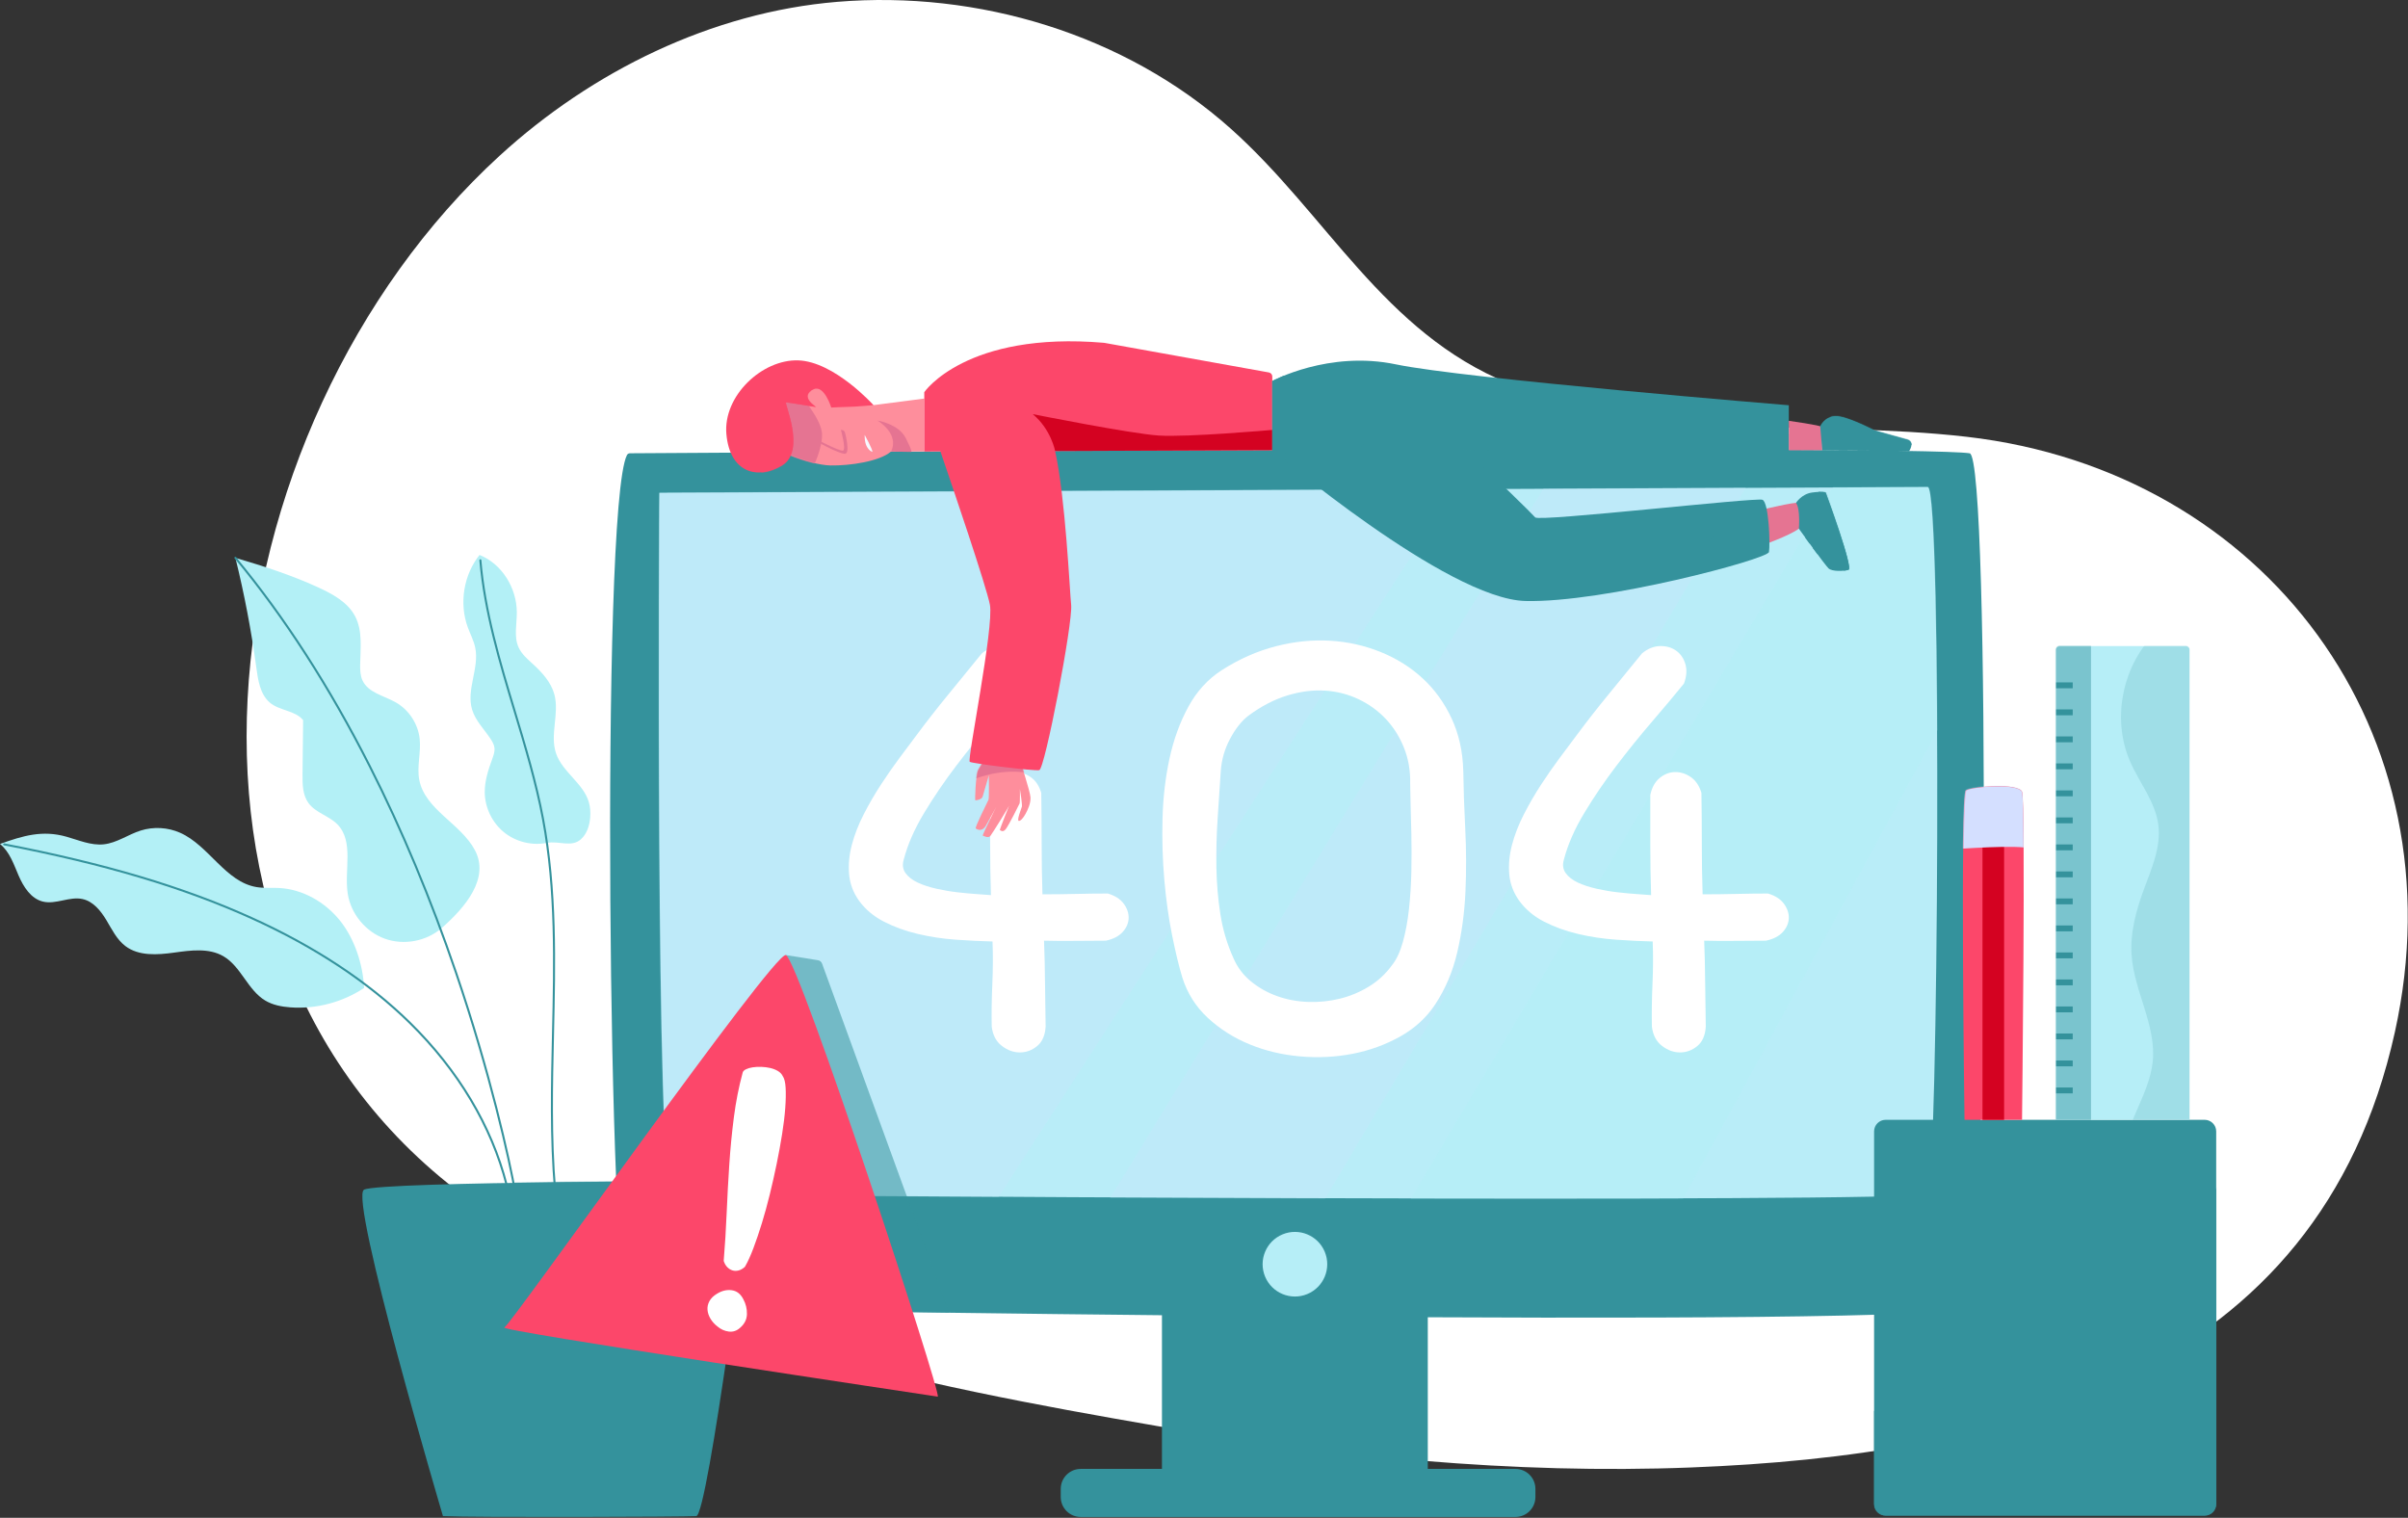 <svg width="2513" height="1584" viewBox="0 0 2513 1584" fill="none" xmlns="http://www.w3.org/2000/svg">
<rect x="0" y="0" width="2513" height="1584" fill="#333333" stroke="none"/>
<path d="M823.716 1404.52C714.962 1372.23 610.285 1330.26 519.62 1272.41C127.976 1022.55 214.063 443.777 521.388 162.551C617.758 74.365 742.617 12.832 873.734 1.925C1020.48 -10.282 1174.11 35.765 1284.56 134.401C1384.92 224.024 1443.87 346.999 1574.41 400.109C1725.82 461.71 1893.74 437.583 2052.44 455.832C2364.38 491.703 2568.24 765.032 2499.34 1076.93C2419.48 1438.4 2087.23 1518.85 1765.18 1531.45C1578.46 1538.75 1391.74 1520.01 1207.9 1488.26C1084.96 1467.03 951.523 1442.46 823.716 1404.52Z" fill="white"/>
<path d="M461.136 968.347C445.172 982.365 421.406 986.835 401.44 979.575C381.474 972.315 366.13 953.624 362.898 932.626C359.096 907.921 369.612 878.23 352.149 860.346C343.374 851.36 329.425 848.274 321.988 838.153C315.744 829.655 315.607 818.28 315.723 807.735C315.929 789.01 316.136 770.285 316.342 751.56C308.011 741.167 291.2 741.794 281.251 732.936C271.41 724.173 269.275 709.871 267.51 696.813C262.297 658.243 254.998 619.954 245.656 582.171C274.857 590.753 303.763 600.057 331.443 612.713C346.891 619.776 363.04 628.396 370.792 643.51C378.592 658.718 376.095 676.85 375.858 693.94C375.782 699.46 376.003 705.165 378.336 710.168C384.349 723.063 400.899 726.032 413.234 733.124C426.861 740.96 436.362 755.569 437.997 771.203C439.482 785.394 434.869 799.873 437.551 813.886C443.496 844.953 480.719 859.294 495.595 887.207C511.148 916.394 485.987 946.525 461.136 968.347Z" fill="#B3F0F6"/>
<path d="M537.761 1245.96C537.254 1245.96 536.804 1245.59 536.715 1245.08C530.859 1211.16 510.385 1119.46 474.822 1015.19C448.721 938.662 418.496 866.329 384.987 800.201C343.109 717.558 295.957 644.431 244.839 582.848C244.464 582.396 244.526 581.727 244.978 581.352C245.429 580.977 246.099 581.039 246.475 581.491C297.699 643.2 344.943 716.469 386.894 799.262C420.449 865.484 450.713 937.915 476.847 1014.54C512.45 1118.94 532.947 1210.75 538.81 1244.72C538.91 1245.29 538.522 1245.84 537.943 1245.94C537.882 1245.95 537.821 1245.96 537.761 1245.96Z" fill="#34929C"/>
<path d="M0 880.768C10.036 888.84 14.287 901.863 19.39 913.689C24.493 925.515 32.268 937.871 44.785 940.903C58.358 944.192 72.613 935.227 86.242 938.272C97.281 940.738 105.105 950.443 110.937 960.134C116.769 969.825 121.84 980.477 130.849 987.317C144.833 997.934 164.25 996.559 181.643 994.157C199.036 991.755 217.968 989.1 233.139 997.94C251.598 1008.7 258.479 1033.19 276.804 1044.17C284.599 1048.84 293.803 1050.61 302.866 1051.28C329.868 1053.29 357.472 1046.03 379.998 1031.01C378.699 1006.38 370.133 979.763 354.656 960.562C339.179 941.361 315.929 928.018 291.302 926.708C283.445 926.29 275.501 927.055 267.74 925.762C235.128 920.332 218.179 882.472 187.957 869.067C175.117 863.372 160.19 862.538 146.796 866.769C133.689 870.909 121.986 879.685 108.317 881.137C94.962 882.555 82.062 876.763 69.133 873.129C44.335 866.158 24.233 872.029 0 880.768Z" fill="#B3F0F6"/>
<path d="M528.614 1237.25C528.14 1237.25 527.708 1236.93 527.585 1236.45C512.06 1175.76 477.317 1117.61 427.112 1068.29C383.971 1025.9 328.568 989.207 262.441 959.218C191.288 926.949 109.208 902.482 4.131 882.218C3.554 882.107 3.177 881.549 3.289 880.973C3.401 880.396 3.961 880.023 4.534 880.13C109.78 900.427 192.011 924.943 263.32 957.282C329.674 987.375 385.283 1024.21 428.602 1066.77C479.084 1116.37 514.024 1174.86 529.645 1235.92C529.791 1236.49 529.447 1237.07 528.878 1237.22C528.79 1237.24 528.701 1237.25 528.614 1237.25Z" fill="#34929C"/>
<path d="M570.424 879.686C554.92 882.679 538.178 878.477 525.925 868.518C513.672 858.559 506.137 843.029 505.898 827.241C505.717 815.246 509.497 803.57 513.622 792.305C515.033 788.452 516.513 784.426 516.002 780.354C515.596 777.123 513.964 774.182 512.188 771.452C505.511 761.188 496.205 752.268 492.685 740.541C486.437 719.724 500.338 697.312 495.981 676.019C494.463 668.599 490.805 661.819 488.196 654.708C479.009 629.67 483.819 599.992 500.445 579.137C523.852 588.528 539.126 613.485 539.358 638.704C539.474 651.278 536.022 664.594 541.368 675.976C544.563 682.78 550.483 687.829 556.025 692.906C565.733 701.8 575.104 711.988 578.538 724.699C583.932 744.67 573.606 766.705 580.3 786.279C586.942 805.702 608.578 817.256 614.454 836.924C616.028 842.192 616.355 847.779 615.91 853.259C615.226 861.688 612.452 870.39 606.104 875.978C596.218 884.679 583.354 877.19 570.424 879.686Z" fill="#B3F0F6"/>
<path d="M579.228 1242.48C578.682 1242.48 578.218 1242.06 578.17 1241.51C573.578 1187.55 574.837 1132.32 576.055 1078.92C577.74 1005.04 579.481 928.65 565.667 855.021C558.522 816.94 547.1 779.052 536.054 742.412C520.687 691.439 504.797 638.73 500.254 584.851C500.205 584.266 500.639 583.752 501.224 583.703C501.799 583.655 502.323 584.087 502.372 584.673C506.895 638.33 522.753 690.931 538.089 741.799C549.151 778.493 560.59 816.437 567.756 854.629C581.612 928.478 579.867 1004.98 578.18 1078.97C576.964 1132.32 575.705 1187.48 580.288 1241.33C580.338 1241.91 579.904 1242.43 579.319 1242.48C579.289 1242.48 579.259 1242.48 579.228 1242.48Z" fill="#34929C"/>
<path d="M462.273 1582.24C462.273 1582.24 364.056 1250.35 379.872 1241.57C395.688 1232.79 783.409 1232.44 783.409 1232.44C783.409 1232.44 738.947 1581.5 726.602 1582.24C714.256 1582.99 494.969 1583.76 462.273 1582.24Z" fill="#34929C"/>
<mask id="mask0_967_444" style="mask-type:luminance" maskUnits="userSpaceOnUse" x="378" y="1232" width="406" height="352">
<path d="M462.273 1582.24C462.273 1582.24 364.056 1250.35 379.872 1241.57C395.688 1232.79 783.409 1232.44 783.409 1232.44C783.409 1232.44 738.947 1581.5 726.602 1582.24C714.256 1582.99 494.969 1583.76 462.273 1582.24Z" fill="white"/>
</mask>
<g mask="url(#mask0_967_444)">
<path d="M557.998 1206.76C557.998 1206.76 444.57 1351.67 451.015 1355.54C457.46 1359.41 776.095 1425.14 775.963 1421.28C775.831 1417.41 808.364 1232.44 808.364 1232.44L557.998 1206.76Z" fill="#34929C"/>
</g>
<path d="M1490.05 1297.19H1212.62V1532.96H1490.05V1297.19Z" fill="#34929C"/>
<path d="M1581.51 1583.11H1127.85C1116.33 1583.11 1107 1573.78 1107 1562.26V1553.82C1107 1542.3 1116.33 1532.96 1127.85 1532.96H1581.51C1593.03 1532.96 1602.37 1542.3 1602.37 1553.82V1562.26C1602.37 1573.78 1593.03 1583.11 1581.51 1583.11Z" fill="#34929C"/>
<path d="M654.272 474.954C654.86 473.782 656.052 473.048 657.363 473.04C713.314 472.663 1998.59 464.11 2055.53 473.053C2077.97 476.579 2072.39 1331.14 2055.53 1363.78C2043.12 1387.79 671.416 1366.68 655.481 1363.78C635.833 1360.21 626.102 531.093 654.272 474.954Z" fill="#34929C"/>
<path d="M688.098 514.265C688.098 514.265 683.7 1243.92 701.291 1245.91C718.882 1247.9 2000.8 1255.88 2011.79 1245.91C2022.79 1235.94 2027.18 508.284 2011.79 508.284C1996.4 508.284 688.098 514.265 688.098 514.265Z" fill="#B9EDF8"/>
<mask id="mask1_967_444" style="mask-type:luminance" maskUnits="userSpaceOnUse" x="687" y="508" width="1335" height="743">
<path d="M688.098 514.265C688.098 514.265 683.7 1243.92 701.291 1245.91C718.882 1247.9 2000.8 1255.88 2011.79 1245.91C2022.79 1235.94 2027.18 508.284 2011.79 508.284C1996.4 508.284 688.098 514.265 688.098 514.265Z" fill="white"/>
</mask>
<g mask="url(#mask1_967_444)">
<path opacity="0.46" d="M1530.03 491.731L1031.84 1265.21H663.586L688.098 514.265L1530.03 491.731Z" fill="#C5E7FB"/>
</g>
<mask id="mask2_967_444" style="mask-type:luminance" maskUnits="userSpaceOnUse" x="687" y="508" width="1335" height="743">
<path d="M688.098 514.265C688.098 514.265 683.7 1243.92 701.291 1245.91C718.882 1247.9 2000.8 1255.88 2011.79 1245.91C2022.79 1235.94 2027.18 508.284 2011.79 508.284C1996.4 508.284 688.098 514.265 688.098 514.265Z" fill="white"/>
</mask>
<g mask="url(#mask2_967_444)">
<path opacity="0.46" d="M1145.57 1271.52L1624.4 487.583H1834.52L1373.2 1267.42L1145.57 1271.52Z" fill="#C5E7FB"/>
</g>
<mask id="mask3_967_444" style="mask-type:luminance" maskUnits="userSpaceOnUse" x="687" y="508" width="1335" height="743">
<path d="M688.098 514.265C688.098 514.265 683.7 1243.92 701.291 1245.91C718.882 1247.9 2000.8 1255.88 2011.79 1245.91C2022.79 1235.94 2027.18 508.284 2011.79 508.284C1996.4 508.284 688.098 514.265 688.098 514.265Z" fill="white"/>
</mask>
<g mask="url(#mask3_967_444)">
<path opacity="0.46" d="M1923.39 490.493L1459.79 1272.19L1746.96 1268.56L2055.36 700.936L2049.15 495.425L1923.39 490.493Z" fill="#B3F0F6"/>
</g>
<path d="M1364.3 1350.49C1381.5 1343.37 1389.67 1323.64 1382.55 1306.44C1375.42 1289.24 1355.7 1281.07 1338.49 1288.19C1321.29 1295.32 1313.12 1315.04 1320.24 1332.25C1327.37 1349.45 1347.09 1357.62 1364.3 1350.49Z" fill="#B6EEF7"/>
<path d="M1033.32 829.518C1034.98 821.803 1038.21 815.942 1043.04 811.943C1047.86 807.95 1053.17 805.882 1058.96 805.74C1064.75 805.604 1070.26 807.329 1075.5 810.909C1080.74 814.495 1084.46 820.007 1086.67 827.45C1086.94 845.374 1087.08 863.085 1087.08 880.589C1087.08 898.1 1087.35 915.675 1087.91 933.315C1100.03 933.315 1111.82 933.179 1123.27 932.901C1134.7 932.63 1145.66 932.488 1156.14 932.488C1163.58 934.698 1169.1 938.213 1172.68 943.033C1176.26 947.86 1177.99 952.893 1177.85 958.127C1177.71 963.367 1175.64 968.194 1171.65 972.601C1167.65 977.014 1161.79 980.045 1154.07 981.699C1143.32 981.699 1132.57 981.77 1121.82 981.906C1111.07 982.048 1100.31 981.977 1089.56 981.699C1090.11 995.488 1090.45 1010.44 1090.6 1026.57C1090.73 1042.7 1090.94 1057.65 1091.22 1071.44C1090.66 1080.54 1087.7 1087.29 1082.33 1091.7C1076.95 1096.11 1070.95 1098.32 1064.34 1098.32C1057.72 1098.32 1051.45 1096.04 1045.52 1091.49C1039.59 1086.95 1036.07 1080.26 1034.97 1071.44C1034.7 1057.38 1034.9 1042.56 1035.6 1026.98C1036.28 1011.41 1036.35 996.587 1035.8 982.527C1023.95 982.256 1011.2 981.635 997.551 980.666C983.904 979.703 970.671 977.707 957.852 974.67C945.032 971.64 933.245 967.369 922.494 961.851C911.742 956.339 903.058 949.031 896.442 939.933C890.374 931.391 886.93 922.151 886.103 912.226C885.276 902.301 886.238 892.105 888.997 881.624C891.75 871.15 895.886 860.534 901.404 849.782C906.915 839.03 912.911 828.692 919.392 818.767C925.867 808.842 932.348 799.538 938.828 790.853C945.303 782.169 951.027 774.518 955.99 767.902C967.013 753.015 978.321 738.541 989.9 724.481C1001.48 710.421 1013.06 696.225 1024.64 681.887C1030.7 676.925 1036.97 674.379 1043.45 674.236C1049.93 674.1 1055.51 675.684 1060.2 678.992C1064.89 682.3 1068.12 686.991 1069.92 693.052C1071.71 699.119 1071.23 705.871 1068.47 713.315C1059.1 724.894 1048.07 738.062 1035.39 752.807C1022.71 767.559 1010.23 782.995 997.964 799.123C985.693 815.251 974.528 831.657 964.468 848.334C954.401 865.018 947.306 881.21 943.171 896.924C941.516 902.442 942.137 907.198 945.031 911.191C947.925 915.191 952.197 918.499 957.851 921.116C963.498 923.739 970.049 925.872 977.494 927.526C984.938 929.18 992.31 930.421 999.618 931.248C1006.92 932.075 1013.68 932.696 1019.88 933.109C1026.08 933.522 1030.84 933.871 1034.15 934.143C1033.59 916.774 1033.32 899.341 1033.32 881.83C1033.32 864.326 1033.32 846.886 1033.32 829.518Z" fill="white"/>
<path d="M1233.88 1020.16C1230.3 1008.31 1226.71 993.485 1223.13 975.703C1219.55 957.921 1216.86 938.691 1215.07 918.015C1213.27 897.338 1212.65 876.112 1213.21 854.331C1213.76 832.556 1216.17 811.737 1220.44 791.887C1224.72 772.037 1231.26 753.984 1240.09 737.714C1248.91 721.45 1260.62 708.631 1275.24 699.255C1293.43 687.676 1312.18 679.405 1331.48 674.443C1350.77 669.481 1369.66 667.555 1388.13 668.653C1406.6 669.758 1424.18 673.687 1440.86 680.439C1457.54 687.198 1472.15 696.36 1484.69 707.939C1497.24 719.518 1507.3 733.443 1514.88 749.706C1522.46 765.976 1526.53 784.172 1527.08 804.293C1527.35 823.316 1528.04 843.65 1529.15 865.289C1530.25 886.935 1530.32 908.646 1529.36 930.421C1528.39 952.203 1525.56 973.222 1520.88 993.485C1516.19 1013.75 1508.47 1032.02 1497.72 1048.28C1488.62 1062.07 1476.42 1073.23 1461.12 1081.77C1445.82 1090.32 1429.28 1096.32 1411.5 1099.76C1393.71 1103.21 1375.45 1104.11 1356.7 1102.45C1337.95 1100.8 1320.38 1096.6 1303.98 1089.84C1287.57 1083.09 1273.1 1073.92 1260.56 1062.34C1248.01 1050.76 1239.12 1036.7 1233.88 1020.16ZM1302.95 746.811C1295.77 752.329 1289.36 760.393 1283.72 771.003C1278.06 781.619 1274.83 792.856 1274 804.706C1272.89 821.248 1271.79 837.995 1270.69 854.951C1269.59 871.906 1269.17 888.654 1269.45 905.195C1269.72 921.737 1271.1 938.007 1273.58 953.992C1276.07 969.984 1280.61 985.285 1287.23 999.895C1291.37 1009.55 1297.5 1017.68 1305.63 1024.29C1313.76 1030.91 1322.86 1036.01 1332.93 1039.59C1342.99 1043.18 1353.67 1045.18 1364.98 1045.59C1376.28 1046 1387.31 1044.91 1398.06 1042.28C1408.81 1039.67 1418.94 1035.46 1428.45 1029.67C1437.96 1023.88 1446.03 1016.44 1452.64 1007.34C1457.33 1001.55 1461.12 993.485 1464.02 983.146C1466.91 972.807 1469.04 961.3 1470.43 948.616C1471.8 935.939 1472.63 922.841 1472.91 909.33C1473.18 895.825 1473.18 883.006 1472.91 870.871C1472.63 858.743 1472.35 847.92 1472.08 838.408C1471.8 828.897 1471.67 821.937 1471.67 817.524C1471.94 804.291 1469.81 791.956 1465.26 780.512C1460.71 769.075 1454.44 759.08 1446.44 750.531C1438.44 741.989 1429 735.095 1418.11 729.854C1407.22 724.621 1395.51 721.584 1382.96 720.756C1370.42 719.929 1357.33 721.583 1343.68 725.718C1330.03 729.856 1316.45 736.886 1302.95 746.811Z" fill="white"/>
<path d="M1722.27 829.518C1723.92 821.803 1727.16 815.942 1731.99 811.943C1736.81 807.95 1742.12 805.882 1747.91 805.74C1753.7 805.604 1759.21 807.329 1764.45 810.909C1769.68 814.495 1773.41 820.007 1775.62 827.45C1775.89 845.374 1776.03 863.085 1776.03 880.589C1776.03 898.1 1776.3 915.675 1776.86 933.315C1788.98 933.315 1800.77 933.179 1812.21 932.901C1823.65 932.63 1834.61 932.488 1845.09 932.488C1852.53 934.698 1858.05 938.213 1861.63 943.033C1865.21 947.86 1866.94 952.893 1866.8 958.127C1866.66 963.367 1864.59 968.194 1860.6 972.601C1856.6 977.014 1850.74 980.045 1843.02 981.699C1832.27 981.699 1821.52 981.77 1810.77 981.906C1800.01 982.048 1789.26 981.977 1778.51 981.699C1779.06 995.488 1779.4 1010.44 1779.54 1026.57C1779.68 1042.7 1779.89 1057.65 1780.16 1071.44C1779.61 1080.54 1776.65 1087.29 1771.27 1091.7C1765.9 1096.11 1759.9 1098.32 1753.28 1098.32C1746.67 1098.32 1740.39 1096.04 1734.47 1091.49C1728.54 1086.95 1725.02 1080.26 1723.92 1071.44C1723.65 1057.38 1723.85 1042.56 1724.54 1026.98C1725.23 1011.41 1725.3 996.587 1724.75 982.527C1712.9 982.256 1700.15 981.635 1686.5 980.666C1672.85 979.703 1659.62 977.707 1646.8 974.67C1633.98 971.64 1622.19 967.369 1611.44 961.851C1600.69 956.339 1592.01 949.031 1585.39 939.933C1579.32 931.391 1575.88 922.151 1575.05 912.226C1574.22 902.301 1575.19 892.105 1577.95 881.624C1580.7 871.15 1584.84 860.534 1590.35 849.782C1595.86 839.03 1601.86 828.692 1608.34 818.767C1614.82 808.842 1621.3 799.538 1627.78 790.853C1634.25 782.169 1639.98 774.518 1644.94 767.902C1655.96 753.015 1667.27 738.541 1678.85 724.481C1690.43 710.421 1702.01 696.225 1713.59 681.887C1719.65 676.925 1725.92 674.379 1732.4 674.236C1738.88 674.1 1744.46 675.684 1749.15 678.992C1753.84 682.3 1757.07 686.991 1758.87 693.052C1760.66 699.119 1760.17 705.871 1757.42 713.315C1748.05 724.894 1737.02 738.062 1724.34 752.807C1711.66 767.559 1699.18 782.995 1686.91 799.123C1674.64 815.251 1663.48 831.657 1653.42 848.334C1643.35 865.018 1636.26 881.21 1632.12 896.924C1630.47 902.442 1631.09 907.198 1633.98 911.191C1636.87 915.191 1641.15 918.499 1646.8 921.116C1652.45 923.739 1659 925.872 1666.44 927.526C1673.89 929.18 1681.26 930.421 1688.57 931.248C1695.87 932.075 1702.63 932.696 1708.83 933.109C1715.03 933.522 1719.79 933.871 1723.1 934.143C1722.54 916.774 1722.27 899.341 1722.27 881.83C1722.27 864.326 1722.27 846.886 1722.27 829.518Z" fill="white"/>
<path opacity="0.54" d="M952.657 1369.46L820.07 996.703L853.738 1002.11C855.639 1002.42 857.226 1003.73 857.885 1005.54L990.576 1369.81C990.606 1369.9 990.545 1369.98 990.458 1369.98L952.657 1369.46Z" fill="#34929C"/>
<path d="M526.407 1385.29C532.006 1384.3 807.09 993.847 820.07 996.703C833.05 999.559 984.209 1458.43 978.593 1457.54C972.977 1456.65 512.496 1387.76 526.407 1385.29Z" fill="#FC476A"/>
<path d="M777.303 1322.14C775.166 1324.06 772.999 1325.3 770.797 1325.86C768.594 1326.43 766.484 1326.41 764.467 1325.81C762.451 1325.21 760.623 1324.07 758.987 1322.4C757.351 1320.74 756.111 1318.57 755.268 1315.9C756.606 1299.49 757.633 1282.83 758.35 1265.9C759.066 1248.97 759.979 1232.14 761.087 1215.42C762.191 1198.69 763.788 1182.22 765.873 1166.01C767.953 1149.79 771.033 1134.19 775.103 1119.2C775.434 1117.98 776.558 1116.9 778.474 1115.93C780.386 1114.97 782.713 1114.28 785.455 1113.87C788.195 1113.46 791.178 1113.3 794.405 1113.39C797.629 1113.48 800.736 1113.87 803.726 1114.56C806.714 1115.24 809.37 1116.26 811.69 1117.62C814.01 1118.97 815.703 1120.72 816.772 1122.86C818.506 1125.25 819.543 1129.36 819.885 1135.18C820.227 1141.01 820.095 1148.04 819.497 1156.25C818.895 1164.46 817.8 1173.59 816.207 1183.61C814.614 1193.64 812.73 1203.94 810.559 1214.51C808.385 1225.08 805.997 1235.69 803.393 1246.33C800.785 1256.97 798.026 1267.02 795.116 1276.49C792.203 1285.96 789.286 1294.58 786.361 1302.35C783.436 1310.13 780.607 1316.4 777.878 1321.18C777.856 1321.32 777.663 1321.64 777.303 1322.14ZM748.827 1384.38C745.813 1382.07 743.386 1379.39 741.545 1376.36C739.703 1373.32 738.644 1370.22 738.37 1367.08C738.093 1363.94 738.755 1360.88 740.358 1357.89C741.959 1354.91 744.626 1352.3 748.36 1350.08C753.504 1346.95 758.657 1345.76 763.819 1346.52C768.982 1347.26 772.954 1350.4 775.743 1355.91C778.363 1360.69 779.619 1365.85 779.514 1371.4C779.406 1376.95 776.991 1381.74 772.265 1385.78C768.813 1388.89 764.913 1390.17 760.564 1389.62C756.215 1389.07 752.3 1387.32 748.827 1384.38Z" fill="white"/>
<path d="M2300.76 1581.62H1967.89C1961.22 1581.62 1955.81 1576.21 1955.81 1569.54V1180.72C1955.81 1174.05 1961.22 1168.64 1967.89 1168.64H2300.76C2307.43 1168.64 2312.84 1174.05 2312.84 1180.72V1569.54C2312.84 1576.21 2307.43 1581.62 2300.76 1581.62Z" fill="#34929C"/>
<mask id="mask4_967_444" style="mask-type:luminance" maskUnits="userSpaceOnUse" x="1955" y="1168" width="358" height="414">
<path d="M2300.76 1581.62H1967.89C1961.22 1581.62 1955.81 1576.21 1955.81 1569.54V1180.72C1955.81 1174.05 1961.22 1168.64 1967.89 1168.64H2300.76C2307.43 1168.64 2312.84 1174.05 2312.84 1180.72V1569.54C2312.84 1576.21 2307.43 1581.62 2300.76 1581.62Z" fill="white"/>
</mask>
<g mask="url(#mask4_967_444)">
<path d="M2322.89 1227.12C2322.89 1227.12 2183.05 1424.02 1929.97 1478.51V1599.04H2331.71C2331.71 1599.04 2342.2 1234.17 2322.89 1227.12Z" fill="#34929C"/>
</g>
<path d="M2050.18 1168.64C2050.18 1168.64 2045.44 828.667 2051.76 824.718C2058.08 820.77 2106.25 816.821 2110.2 826.297C2114.14 835.773 2110.2 1168.64 2110.2 1168.64H2050.18V1168.64Z" fill="#FC476A"/>
<mask id="mask5_967_444" style="mask-type:luminance" maskUnits="userSpaceOnUse" x="2048" y="820" width="64" height="349">
<path d="M2050.18 1168.64C2050.18 1168.64 2045.44 828.667 2051.76 824.718C2058.08 820.77 2106.25 816.821 2110.2 826.297C2114.14 835.773 2110.2 1168.64 2110.2 1168.64H2050.18V1168.64Z" fill="white"/>
</mask>
<g mask="url(#mask5_967_444)">
<path d="M2091.49 873.214V1175.34H2068.94V873.822L2091.49 873.214Z" fill="#D40221"/>
</g>
<mask id="mask6_967_444" style="mask-type:luminance" maskUnits="userSpaceOnUse" x="2048" y="820" width="64" height="349">
<path d="M2050.18 1168.64C2050.18 1168.64 2045.44 828.667 2051.76 824.718C2058.08 820.77 2106.25 816.821 2110.2 826.297C2114.14 835.773 2110.2 1168.64 2110.2 1168.64H2050.18V1168.64Z" fill="white"/>
</mask>
<g mask="url(#mask6_967_444)">
<path d="M2039.11 886.272C2039.11 886.272 2109.2 880.955 2118.97 885.84C2118.97 885.84 2118.48 815.984 2114.57 814.518C2110.67 813.052 2043.74 812.675 2042.27 820.436C2040.81 828.196 2039.11 886.272 2039.11 886.272Z" fill="#D4DFFF"/>
</g>
<path d="M2285.01 1168.64H2145.52V677.962C2145.52 675.899 2147.2 674.227 2149.26 674.227H2281.27C2283.33 674.227 2285.01 675.899 2285.01 677.962V1168.64H2285.01Z" fill="#B6EEF7"/>
<mask id="mask7_967_444" style="mask-type:luminance" maskUnits="userSpaceOnUse" x="2145" y="674" width="141" height="495">
<path d="M2285.01 1168.64H2145.52V677.962C2145.52 675.899 2147.2 674.227 2149.26 674.227H2281.27C2283.33 674.227 2285.01 675.899 2285.01 677.962V1168.64H2285.01Z" fill="white"/>
</mask>
<g mask="url(#mask7_967_444)">
<path opacity="0.46" d="M2182.17 656.155H2134.32V1186.63H2182.17V656.155Z" fill="#34929C"/>
</g>
<mask id="mask8_967_444" style="mask-type:luminance" maskUnits="userSpaceOnUse" x="2145" y="674" width="141" height="495">
<path d="M2285.01 1168.64H2145.52V677.962C2145.52 675.899 2147.2 674.227 2149.26 674.227H2281.27C2283.33 674.227 2285.01 675.899 2285.01 677.962V1168.64H2285.01Z" fill="white"/>
</mask>
<g mask="url(#mask8_967_444)">
<path d="M2163.1 712.157H2145.52V718.279H2163.1V712.157Z" fill="#34929C"/>
</g>
<mask id="mask9_967_444" style="mask-type:luminance" maskUnits="userSpaceOnUse" x="2145" y="674" width="141" height="495">
<path d="M2285.01 1168.64H2145.52V677.962C2145.52 675.899 2147.2 674.227 2149.26 674.227H2281.27C2283.33 674.227 2285.01 675.899 2285.01 677.962V1168.64H2285.01Z" fill="white"/>
</mask>
<g mask="url(#mask9_967_444)">
<path d="M2163.1 740.34H2145.52V746.462H2163.1V740.34Z" fill="#34929C"/>
</g>
<mask id="mask10_967_444" style="mask-type:luminance" maskUnits="userSpaceOnUse" x="2145" y="674" width="141" height="495">
<path d="M2285.01 1168.64H2145.52V677.962C2145.52 675.899 2147.2 674.227 2149.26 674.227H2281.27C2283.33 674.227 2285.01 675.899 2285.01 677.962V1168.64H2285.01Z" fill="white"/>
</mask>
<g mask="url(#mask10_967_444)">
<path d="M2163.1 768.524H2145.52V774.646H2163.1V768.524Z" fill="#34929C"/>
</g>
<mask id="mask11_967_444" style="mask-type:luminance" maskUnits="userSpaceOnUse" x="2145" y="674" width="141" height="495">
<path d="M2285.01 1168.64H2145.52V677.962C2145.52 675.899 2147.2 674.227 2149.26 674.227H2281.27C2283.33 674.227 2285.01 675.899 2285.01 677.962V1168.64H2285.01Z" fill="white"/>
</mask>
<g mask="url(#mask11_967_444)">
<path d="M2163.1 796.708H2145.52V802.83H2163.1V796.708Z" fill="#34929C"/>
</g>
<mask id="mask12_967_444" style="mask-type:luminance" maskUnits="userSpaceOnUse" x="2145" y="674" width="141" height="495">
<path d="M2285.01 1168.64H2145.52V677.962C2145.52 675.899 2147.2 674.227 2149.26 674.227H2281.27C2283.33 674.227 2285.01 675.899 2285.01 677.962V1168.64H2285.01Z" fill="white"/>
</mask>
<g mask="url(#mask12_967_444)">
<path d="M2163.1 824.892H2145.52V831.014H2163.1V824.892Z" fill="#34929C"/>
</g>
<mask id="mask13_967_444" style="mask-type:luminance" maskUnits="userSpaceOnUse" x="2145" y="674" width="141" height="495">
<path d="M2285.01 1168.64H2145.52V677.962C2145.52 675.899 2147.2 674.227 2149.26 674.227H2281.27C2283.33 674.227 2285.01 675.899 2285.01 677.962V1168.64H2285.01Z" fill="white"/>
</mask>
<g mask="url(#mask13_967_444)">
<path d="M2163.1 853.076H2145.52V859.198H2163.1V853.076Z" fill="#34929C"/>
</g>
<mask id="mask14_967_444" style="mask-type:luminance" maskUnits="userSpaceOnUse" x="2145" y="674" width="141" height="495">
<path d="M2285.01 1168.64H2145.52V677.962C2145.52 675.899 2147.2 674.227 2149.26 674.227H2281.27C2283.33 674.227 2285.01 675.899 2285.01 677.962V1168.64H2285.01Z" fill="white"/>
</mask>
<g mask="url(#mask14_967_444)">
<path d="M2163.1 881.259H2145.52V887.381H2163.1V881.259Z" fill="#34929C"/>
</g>
<mask id="mask15_967_444" style="mask-type:luminance" maskUnits="userSpaceOnUse" x="2145" y="674" width="141" height="495">
<path d="M2285.01 1168.64H2145.52V677.962C2145.52 675.899 2147.2 674.227 2149.26 674.227H2281.27C2283.33 674.227 2285.01 675.899 2285.01 677.962V1168.64H2285.01Z" fill="white"/>
</mask>
<g mask="url(#mask15_967_444)">
<path d="M2163.1 909.443H2145.52V915.565H2163.1V909.443Z" fill="#34929C"/>
</g>
<mask id="mask16_967_444" style="mask-type:luminance" maskUnits="userSpaceOnUse" x="2145" y="674" width="141" height="495">
<path d="M2285.01 1168.64H2145.52V677.962C2145.52 675.899 2147.2 674.227 2149.26 674.227H2281.27C2283.33 674.227 2285.01 675.899 2285.01 677.962V1168.64H2285.01Z" fill="white"/>
</mask>
<g mask="url(#mask16_967_444)">
<path d="M2163.1 937.627H2145.52V943.749H2163.1V937.627Z" fill="#34929C"/>
</g>
<mask id="mask17_967_444" style="mask-type:luminance" maskUnits="userSpaceOnUse" x="2145" y="674" width="141" height="495">
<path d="M2285.01 1168.64H2145.52V677.962C2145.52 675.899 2147.2 674.227 2149.26 674.227H2281.27C2283.33 674.227 2285.01 675.899 2285.01 677.962V1168.64H2285.01Z" fill="white"/>
</mask>
<g mask="url(#mask17_967_444)">
<path d="M2163.1 965.811H2145.52V971.933H2163.1V965.811Z" fill="#34929C"/>
</g>
<mask id="mask18_967_444" style="mask-type:luminance" maskUnits="userSpaceOnUse" x="2145" y="674" width="141" height="495">
<path d="M2285.01 1168.64H2145.52V677.962C2145.52 675.899 2147.2 674.227 2149.26 674.227H2281.27C2283.33 674.227 2285.01 675.899 2285.01 677.962V1168.64H2285.01Z" fill="white"/>
</mask>
<g mask="url(#mask18_967_444)">
<path d="M2163.1 993.994H2145.52V1000.12H2163.1V993.994Z" fill="#34929C"/>
</g>
<mask id="mask19_967_444" style="mask-type:luminance" maskUnits="userSpaceOnUse" x="2145" y="674" width="141" height="495">
<path d="M2285.01 1168.64H2145.52V677.962C2145.52 675.899 2147.2 674.227 2149.26 674.227H2281.27C2283.33 674.227 2285.01 675.899 2285.01 677.962V1168.64H2285.01Z" fill="white"/>
</mask>
<g mask="url(#mask19_967_444)">
<path d="M2163.1 1022.18H2145.52V1028.3H2163.1V1022.18Z" fill="#34929C"/>
</g>
<mask id="mask20_967_444" style="mask-type:luminance" maskUnits="userSpaceOnUse" x="2145" y="674" width="141" height="495">
<path d="M2285.01 1168.64H2145.52V677.962C2145.52 675.899 2147.2 674.227 2149.26 674.227H2281.27C2283.33 674.227 2285.01 675.899 2285.01 677.962V1168.64H2285.01Z" fill="white"/>
</mask>
<g mask="url(#mask20_967_444)">
<path d="M2163.1 1050.36H2145.52V1056.48H2163.1V1050.36Z" fill="#34929C"/>
</g>
<mask id="mask21_967_444" style="mask-type:luminance" maskUnits="userSpaceOnUse" x="2145" y="674" width="141" height="495">
<path d="M2285.01 1168.64H2145.52V677.962C2145.52 675.899 2147.2 674.227 2149.26 674.227H2281.27C2283.33 674.227 2285.01 675.899 2285.01 677.962V1168.64H2285.01Z" fill="white"/>
</mask>
<g mask="url(#mask21_967_444)">
<path d="M2163.1 1078.55H2145.52V1084.67H2163.1V1078.55Z" fill="#34929C"/>
</g>
<mask id="mask22_967_444" style="mask-type:luminance" maskUnits="userSpaceOnUse" x="2145" y="674" width="141" height="495">
<path d="M2285.01 1168.64H2145.52V677.962C2145.52 675.899 2147.2 674.227 2149.26 674.227H2281.27C2283.33 674.227 2285.01 675.899 2285.01 677.962V1168.64H2285.01Z" fill="white"/>
</mask>
<g mask="url(#mask22_967_444)">
<path d="M2163.1 1106.73H2145.52V1112.85H2163.1V1106.73Z" fill="#34929C"/>
</g>
<mask id="mask23_967_444" style="mask-type:luminance" maskUnits="userSpaceOnUse" x="2145" y="674" width="141" height="495">
<path d="M2285.01 1168.64H2145.52V677.962C2145.52 675.899 2147.2 674.227 2149.26 674.227H2281.27C2283.33 674.227 2285.01 675.899 2285.01 677.962V1168.64H2285.01Z" fill="white"/>
</mask>
<g mask="url(#mask23_967_444)">
<path d="M2163.1 1134.91H2145.52V1141.04H2163.1V1134.91Z" fill="#34929C"/>
</g>
<mask id="mask24_967_444" style="mask-type:luminance" maskUnits="userSpaceOnUse" x="2145" y="674" width="141" height="495">
<path d="M2285.01 1168.64H2145.52V677.962C2145.52 675.899 2147.2 674.227 2149.26 674.227H2281.27C2283.33 674.227 2285.01 675.899 2285.01 677.962V1168.64H2285.01Z" fill="white"/>
</mask>
<g mask="url(#mask24_967_444)">
<path opacity="0.17" d="M2254.83 655.573C2216.13 688.73 2202.56 748.032 2222.98 794.724C2232.71 816.945 2249.32 836.764 2252.44 860.818C2255.46 884.153 2245.2 906.85 2237.08 928.935C2229.09 950.699 2222.93 973.692 2224.55 996.823C2227.21 1034.65 2250.41 1070.04 2246.62 1107.77C2242.98 1144.01 2214.8 1175.56 2216.42 1211.95C2216.88 1211.95 2215.93 1213.55 2216.4 1213.55H2307.01L2306.97 653.252L2318.12 653.363L2254.83 655.573Z" fill="#34929C"/>
</g>
<path d="M964.573 415.943L911.596 422.796C882.428 409.13 854.184 400.28 827.852 403.031C801.4 405.795 786.204 433.49 792.731 452.138C798.471 468.539 846.065 485.359 866.595 485.754C887.125 486.149 918.315 481.411 929.764 471.253C929.781 471.238 929.792 471.22 929.809 471.205H964.572V415.943H964.573Z" fill="#FE8E9C"/>
<mask id="mask25_967_444" style="mask-type:luminance" maskUnits="userSpaceOnUse" x="791" y="402" width="174" height="84">
<path d="M964.573 415.943L911.596 422.796C882.428 409.13 854.184 400.28 827.852 403.031C801.4 405.795 786.204 433.49 792.731 452.138C798.471 468.539 846.065 485.359 866.595 485.754C887.125 486.149 918.315 481.411 929.764 471.253C929.781 471.238 929.792 471.22 929.809 471.205H964.572V415.943H964.573Z" fill="white"/>
</mask>
<g mask="url(#mask25_967_444)">
<path d="M848.158 488.277C848.158 488.277 858.352 468.352 857.889 453.061C857.426 437.77 836.409 413.942 836.409 413.942L818.966 414.833C818.966 414.833 824.654 470.669 819.609 480.516L848.158 488.277Z" fill="#E57492"/>
</g>
<path d="M929.766 471.254C929.766 471.254 940.26 455.146 915.871 438.886C915.871 438.886 937.623 442.402 945.094 456.903C952.565 471.405 951.026 471.624 951.026 471.624L929.766 471.254Z" fill="#E57492"/>
<path d="M911.595 422.797C911.595 422.797 894.615 424.304 891.331 424.384C879.438 424.672 867.52 425.327 867.52 425.327C867.52 425.327 860.112 401.279 849.217 406.207C833.217 413.445 851.505 424.673 851.505 424.673C851.505 424.673 823.07 419.934 820.292 419.77C817.514 419.607 841.577 470.362 815.906 485.778C790.235 501.194 761.64 493.07 758.066 453.102C754.492 413.134 795.435 374.79 833.129 376.09C870.822 377.389 911.595 422.797 911.595 422.797Z" fill="#FC476A"/>
<mask id="mask26_967_444" style="mask-type:luminance" maskUnits="userSpaceOnUse" x="757" y="376" width="155" height="118">
<path d="M911.595 422.797C911.595 422.797 894.615 424.304 891.331 424.384C879.438 424.672 867.52 425.327 867.52 425.327C867.52 425.327 860.112 401.279 849.217 406.207C833.217 413.445 851.505 424.673 851.505 424.673C851.505 424.673 823.07 419.934 820.292 419.77C817.514 419.607 841.577 470.362 815.906 485.778C790.235 501.194 761.64 493.07 758.066 453.102C754.492 413.134 795.435 374.79 833.129 376.09C870.822 377.389 911.595 422.797 911.595 422.797Z" fill="white"/>
</mask>
<g mask="url(#mask26_967_444)">
<path d="M794.082 493.081C794.082 493.081 813.624 476.711 812.659 458.616C811.694 440.522 805.861 412.195 808.727 410.315C811.593 408.435 841.693 420.449 841.693 420.449C841.693 420.449 836.151 412.324 845.807 408.164C845.807 408.164 861.105 424.911 860.024 426.668C858.942 428.425 823.795 424.911 823.795 424.911C823.795 424.911 837.584 458.775 827.715 478.782C817.846 498.789 794.082 493.081 794.082 493.081Z" fill="#FC476A"/>
</g>
<path d="M910.481 471.625C910.481 471.625 902.391 469.3 902.391 455.256C902.391 441.211 902.391 453.852 902.391 453.852C902.391 453.852 910.612 468.798 910.481 471.625Z" fill="#F6F9FF"/>
<path d="M844.703 454.494C844.703 454.494 876.968 472.042 879.996 470.179C883.024 468.316 877.55 448.632 877.55 448.632C877.55 448.632 881.044 448.399 881.859 451.544C882.674 454.689 887.217 473.207 881.859 473.557C876.502 473.906 849.941 460.822 844.703 454.494Z" fill="#E57492"/>
<path d="M1031.3 787.847C1031.3 787.847 1023.38 798.491 1020.77 803.757C1018.16 809.022 1017.31 835.357 1017.86 835.267C1018.41 835.177 1024.26 834.867 1025.47 831.383L1031.94 809.151C1031.94 809.151 1032.39 832.99 1031.6 834.678C1030.81 836.367 1017.08 863.728 1018.29 864.596C1019.5 865.464 1024.7 868.632 1028.75 861.814C1032.8 854.995 1042.37 837.342 1043.55 834.522C1044.73 831.703 1024.8 871.727 1025.6 872.045C1026.4 872.363 1031.5 875.011 1033.53 872.402C1035.55 869.793 1053.39 841.384 1053.98 839.099C1054.57 836.813 1042.86 866.318 1043.47 866.305C1044.08 866.292 1046.42 869.324 1049.61 865.298C1052.8 861.272 1063.53 839.635 1064.04 838.5C1064.56 837.365 1064.39 823.582 1064.39 823.582C1064.39 823.582 1067.07 839.77 1066.44 841.879C1065.82 843.988 1060.9 856.247 1063.18 856.676C1064.92 857.002 1067.92 853.678 1070.29 849.333C1072.66 844.989 1075.67 838.482 1075.44 832.302C1075.22 826.122 1063.83 791.528 1063.83 791.528L1031.3 787.847Z" fill="#FE8E9C"/>
<mask id="mask27_967_444" style="mask-type:luminance" maskUnits="userSpaceOnUse" x="1017" y="787" width="59" height="87">
<path d="M1031.3 787.847C1031.3 787.847 1023.38 798.491 1020.77 803.757C1018.16 809.022 1017.31 835.357 1017.86 835.267C1018.41 835.177 1024.26 834.867 1025.47 831.383L1031.94 809.151C1031.94 809.151 1032.39 832.99 1031.6 834.678C1030.81 836.367 1017.08 863.728 1018.29 864.596C1019.5 865.464 1024.7 868.632 1028.75 861.814C1032.8 854.995 1042.37 837.342 1043.55 834.522C1044.73 831.703 1024.8 871.727 1025.6 872.045C1026.4 872.363 1031.5 875.011 1033.53 872.402C1035.55 869.793 1053.39 841.384 1053.98 839.099C1054.57 836.813 1042.86 866.318 1043.47 866.305C1044.08 866.292 1046.42 869.324 1049.61 865.298C1052.8 861.272 1063.53 839.635 1064.04 838.5C1064.56 837.365 1064.39 823.582 1064.39 823.582C1064.39 823.582 1067.07 839.77 1066.44 841.879C1065.82 843.988 1060.9 856.247 1063.18 856.676C1064.92 857.002 1067.92 853.678 1070.29 849.333C1072.66 844.989 1075.67 838.482 1075.44 832.302C1075.22 826.122 1063.83 791.528 1063.83 791.528L1031.3 787.847Z" fill="white"/>
</mask>
<g mask="url(#mask27_967_444)">
<path d="M1014.81 812.995C1015.31 814.797 1039.56 801.341 1072.6 806.507C1072.6 806.507 1068.16 786.442 1064.55 784.64C1060.95 782.838 1032.59 782.838 1028.27 784.88C1023.94 786.922 1012.53 804.704 1014.81 812.995Z" fill="#E57492"/>
</g>
<path d="M1327.78 392.997C1327.78 390.875 1326.26 389.059 1324.17 388.683L1152.28 357.77C1008.09 345.437 964.57 409.263 964.57 409.263V471.232L981.438 471.165C993.927 507.637 1029.46 612.157 1033.08 631.145C1037.48 654.226 1009.11 793.208 1012.05 795.05C1014.99 796.892 1078.67 804.729 1084.55 803.75C1090.42 802.77 1119.81 649.712 1117.86 631.212C1116.35 617.01 1111.96 519.617 1101.14 470.689L1327.78 469.787V392.997Z" fill="#FC476A"/>
<path d="M1101.14 470.688C1101.14 470.688 1096.84 447.96 1077.78 432.183C1077.78 432.183 1179.67 452.561 1209.26 454.533C1238.84 456.505 1327.78 448.681 1327.78 448.681V469.785L1101.14 470.688Z" fill="#D40221"/>
<path d="M1838.9 531.867C1838.9 531.867 1874.72 523.358 1875.62 525C1876.52 526.642 1881.59 543.062 1879.65 549.033C1877.71 555.004 1842.48 567.842 1842.48 567.842L1838.9 531.867Z" fill="#E57492"/>
<path d="M1866.81 422.921C1866.81 422.921 1527.46 395.076 1456.98 380.284C1386.49 365.492 1327.78 397.647 1327.78 397.647V469.786C1327.78 469.786 1510.15 625.16 1591.92 627.204C1673.7 629.248 1844.75 583.59 1846.11 576.094C1847.47 568.598 1846.11 524.302 1839.3 521.577C1832.48 518.851 1606.24 544.747 1602.15 539.977C1599.49 536.879 1561.18 498.42 1527.56 469.787H1866.81V422.921H1866.81Z" fill="#34929C"/>
<mask id="mask28_967_444" style="mask-type:luminance" maskUnits="userSpaceOnUse" x="1327" y="376" width="540" height="252">
<path d="M1866.81 422.921C1866.81 422.921 1527.46 395.076 1456.98 380.284C1386.49 365.492 1327.78 397.647 1327.78 397.647V469.786C1327.78 469.786 1510.15 625.16 1591.92 627.204C1673.7 629.248 1844.75 583.59 1846.11 576.094C1847.47 568.598 1846.11 524.302 1839.3 521.577C1832.48 518.851 1606.24 544.747 1602.15 539.977C1599.49 536.879 1561.18 498.42 1527.56 469.787H1866.81V422.921H1866.81Z" fill="white"/>
</mask>
<g mask="url(#mask28_967_444)">
<path d="M1608.59 586.26C1607.39 586.26 1606.44 586.218 1605.67 586.134C1605.48 586.113 1605.29 586.086 1605.09 586.05C1604.22 585.899 1603.64 585.073 1603.79 584.206C1603.94 583.338 1604.77 582.754 1605.64 582.91C1605.77 582.933 1605.9 582.952 1606.02 582.966C1607.03 583.078 1608.61 583.101 1610.62 583.038C1611.51 583.01 1612.23 583.7 1612.26 584.58C1612.29 585.46 1611.6 586.196 1610.72 586.224C1609.95 586.248 1609.24 586.26 1608.59 586.26ZM1616 585.938C1615.17 585.938 1614.47 585.296 1614.41 584.456C1614.35 583.578 1615.01 582.815 1615.89 582.754C1617.5 582.64 1619.27 582.498 1621.18 582.328C1622.04 582.249 1622.83 582.896 1622.91 583.774C1622.98 584.651 1622.34 585.425 1621.46 585.503C1619.53 585.675 1617.75 585.819 1616.11 585.934C1616.07 585.936 1616.04 585.938 1616 585.938ZM1626.63 585.003C1625.82 585.003 1625.13 584.391 1625.04 583.569C1624.95 582.693 1625.59 581.911 1626.47 581.822C1628.15 581.651 1629.92 581.466 1631.76 581.265C1632.63 581.172 1633.42 581.802 1633.51 582.678C1633.61 583.553 1632.98 584.34 1632.1 584.435C1630.25 584.636 1628.48 584.823 1626.79 584.994C1626.73 585.001 1626.68 585.003 1626.63 585.003ZM1600.31 584.402C1600.11 584.402 1599.9 584.361 1599.69 584.275C1598.25 583.665 1596.59 582.891 1594.76 581.973C1593.98 581.578 1593.66 580.62 1594.05 579.833C1594.45 579.045 1595.41 578.729 1596.19 579.122C1597.96 580.01 1599.56 580.756 1600.94 581.339C1601.75 581.682 1602.13 582.618 1601.78 583.429C1601.52 584.036 1600.93 584.402 1600.31 584.402ZM1637.22 583.851C1636.42 583.851 1635.73 583.252 1635.64 582.439C1635.54 581.564 1636.17 580.774 1637.04 580.673C1638.75 580.475 1640.51 580.268 1642.32 580.051C1643.2 579.943 1643.99 580.57 1644.1 581.444C1644.2 582.318 1643.58 583.112 1642.7 583.217C1640.89 583.434 1639.12 583.642 1637.4 583.84C1637.34 583.848 1637.28 583.851 1637.22 583.851ZM1647.8 582.584C1647.01 582.584 1646.32 581.993 1646.22 581.186C1646.11 580.312 1646.73 579.516 1647.61 579.408C1649.33 579.194 1651.09 578.973 1652.88 578.745C1653.75 578.632 1654.56 579.252 1654.67 580.125C1654.78 580.998 1654.16 581.796 1653.29 581.908C1651.49 582.136 1649.72 582.358 1648 582.572C1647.93 582.58 1647.86 582.584 1647.8 582.584ZM1658.36 581.241C1657.57 581.241 1656.89 580.656 1656.78 579.852C1656.67 578.979 1657.29 578.179 1658.16 578.066C1659.89 577.841 1661.65 577.61 1663.43 577.374C1664.31 577.261 1665.11 577.873 1665.22 578.745C1665.34 579.618 1664.72 580.419 1663.85 580.535C1662.07 580.771 1660.3 581.002 1658.57 581.228C1658.5 581.237 1658.43 581.241 1658.36 581.241ZM1668.92 579.844C1668.13 579.844 1667.45 579.263 1667.34 578.462C1667.22 577.589 1667.84 576.787 1668.71 576.67L1673.98 575.956C1674.85 575.831 1675.66 576.448 1675.77 577.32C1675.89 578.193 1675.28 578.996 1674.41 579.115L1669.13 579.83C1669.06 579.84 1668.99 579.844 1668.92 579.844ZM1590.75 579.667C1590.49 579.667 1590.23 579.604 1589.99 579.474C1588.51 578.669 1586.94 577.797 1585.3 576.864C1584.54 576.428 1584.27 575.455 1584.71 574.69C1585.14 573.925 1586.11 573.656 1586.88 574.093C1588.5 575.014 1590.05 575.875 1591.51 576.671C1592.28 577.091 1592.57 578.059 1592.15 578.833C1591.86 579.365 1591.32 579.667 1590.75 579.667ZM1679.47 578.406C1678.68 578.406 1678 577.828 1677.89 577.029C1677.77 576.157 1678.38 575.352 1679.25 575.232L1684.52 574.501C1685.39 574.384 1686.2 574.988 1686.32 575.86C1686.44 576.732 1685.83 577.538 1684.96 577.659L1679.69 578.39C1679.61 578.401 1679.54 578.406 1679.47 578.406ZM1690.01 576.935C1689.23 576.935 1688.54 576.359 1688.43 575.563C1688.31 574.691 1688.92 573.885 1689.79 573.762L1695.05 573.016C1695.92 572.885 1696.73 573.498 1696.86 574.37C1696.98 575.242 1696.38 576.049 1695.5 576.173L1690.23 576.919C1690.16 576.93 1690.08 576.935 1690.01 576.935ZM1700.55 575.436C1699.77 575.436 1699.08 574.863 1698.97 574.068C1698.84 573.196 1699.45 572.389 1700.32 572.264L1705.59 571.506C1706.47 571.383 1707.27 571.984 1707.39 572.856C1707.52 573.727 1706.92 574.536 1706.04 574.662L1700.77 575.421C1700.7 575.431 1700.62 575.436 1700.55 575.436ZM1581.48 574.402C1581.2 574.402 1580.93 574.331 1580.67 574.181C1579.19 573.308 1577.66 572.395 1576.08 571.443C1575.33 570.988 1575.08 570.008 1575.54 569.254C1575.99 568.501 1576.98 568.257 1577.73 568.713C1579.29 569.658 1580.82 570.566 1582.29 571.433C1583.05 571.88 1583.3 572.857 1582.85 573.616C1582.56 574.121 1582.03 574.402 1581.48 574.402ZM1711.08 573.914C1710.3 573.914 1709.62 573.343 1709.5 572.549C1709.38 571.678 1709.98 570.869 1710.85 570.742L1716.12 569.974C1716.99 569.847 1717.8 570.449 1717.92 571.32C1718.05 572.192 1717.45 573.001 1716.58 573.129L1711.31 573.898C1711.23 573.909 1711.15 573.914 1711.08 573.914ZM1721.61 572.371C1720.83 572.371 1720.15 571.801 1720.03 571.009C1719.9 570.138 1720.51 569.328 1721.38 569.2L1726.64 568.423C1727.51 568.293 1728.32 568.896 1728.45 569.766C1728.58 570.637 1727.98 571.448 1727.11 571.577L1721.84 572.354C1721.76 572.366 1721.68 572.371 1721.61 572.371ZM1732.16 570.809C1731.38 570.809 1730.7 570.241 1730.58 569.45C1730.45 568.579 1731.05 567.768 1731.92 567.638L1737.19 566.851C1738.07 566.718 1738.87 567.321 1739 568.192C1739.13 569.063 1738.53 569.874 1737.66 570.005L1732.39 570.792C1732.31 570.804 1732.23 570.809 1732.16 570.809ZM1742.68 569.234C1741.9 569.234 1741.22 568.667 1741.11 567.877C1740.97 567.006 1741.57 566.194 1742.45 566.063L1747.71 565.271C1748.58 565.138 1749.39 565.739 1749.52 566.609C1749.65 567.48 1749.05 568.292 1748.18 568.423L1742.92 569.217C1742.84 569.228 1742.76 569.234 1742.68 569.234ZM1572.35 568.9C1572.07 568.9 1571.78 568.824 1571.52 568.664C1570.04 567.754 1568.53 566.816 1566.99 565.851C1566.24 565.384 1566.01 564.401 1566.48 563.654C1566.94 562.908 1567.93 562.679 1568.67 563.147C1570.21 564.107 1571.72 565.041 1573.19 565.948C1573.94 566.41 1574.17 567.392 1573.71 568.141C1573.41 568.631 1572.89 568.9 1572.35 568.9ZM1753.21 567.645C1752.43 567.645 1751.75 567.08 1751.63 566.29C1751.5 565.419 1752.1 564.606 1752.97 564.475L1758.23 563.675C1759.1 563.548 1759.91 564.14 1760.04 565.011C1760.18 565.882 1759.58 566.695 1758.71 566.828L1753.45 567.628C1753.37 567.639 1753.28 567.645 1753.21 567.645ZM1763.73 566.042C1762.95 566.042 1762.27 565.477 1762.15 564.688C1762.02 563.818 1762.62 563.004 1763.49 562.872L1768.75 562.066C1769.62 561.934 1770.43 562.53 1770.56 563.399C1770.7 564.27 1770.1 565.083 1769.23 565.217L1763.97 566.023C1763.89 566.036 1763.81 566.042 1763.73 566.042ZM1774.25 564.427C1773.47 564.427 1772.8 563.863 1772.67 563.075C1772.54 562.204 1773.14 561.39 1774.01 561.257L1779.27 560.446C1780.13 560.314 1780.95 560.908 1781.08 561.779C1781.22 562.649 1780.62 563.463 1779.75 563.598L1774.49 564.409C1774.41 564.421 1774.33 564.427 1774.25 564.427ZM1563.32 563.258C1563.03 563.258 1562.73 563.178 1562.47 563.011C1560.99 562.077 1559.49 561.122 1557.97 560.147C1557.23 559.672 1557.01 558.686 1557.49 557.944C1557.96 557.203 1558.95 556.985 1559.69 557.462C1561.21 558.433 1562.7 559.385 1564.17 560.316C1564.92 560.787 1565.14 561.772 1564.67 562.516C1564.37 562.996 1563.85 563.258 1563.32 563.258ZM1784.77 562.801C1784 562.801 1783.32 562.238 1783.19 561.451C1783.06 560.581 1783.66 559.766 1784.53 559.632L1789.78 558.815C1790.66 558.68 1791.47 559.276 1791.6 560.145C1791.74 561.015 1791.14 561.83 1790.27 561.965L1785.01 562.782C1784.93 562.795 1784.85 562.801 1784.77 562.801ZM1795.29 561.164C1794.51 561.164 1793.84 560.602 1793.71 559.815C1793.58 558.945 1794.17 558.129 1795.04 557.994L1800.3 557.172C1801.17 557.041 1801.99 557.632 1802.12 558.501C1802.26 559.371 1801.67 560.186 1800.8 560.322L1795.53 561.144C1795.45 561.158 1795.37 561.164 1795.29 561.164ZM1805.81 559.518C1805.04 559.518 1804.36 558.957 1804.23 558.171C1804.1 557.301 1804.69 556.486 1805.56 556.349L1810.82 555.522C1811.7 555.386 1812.51 555.98 1812.64 556.849C1812.78 557.719 1812.19 558.535 1811.32 558.672L1806.06 559.5C1805.97 559.511 1805.89 559.518 1805.81 559.518ZM1816.33 557.861C1815.56 557.861 1814.88 557.301 1814.76 556.515C1814.62 555.645 1815.21 554.829 1816.08 554.692L1821.34 553.86C1822.2 553.721 1823.03 554.315 1823.17 555.185C1823.3 556.055 1822.71 556.871 1821.84 557.009L1816.58 557.842C1816.49 557.855 1816.41 557.861 1816.33 557.861ZM1554.35 557.519C1554.06 557.519 1553.76 557.437 1553.49 557.264C1552.02 556.313 1550.52 555.345 1549.02 554.363C1548.28 553.883 1548.07 552.895 1548.55 552.157C1549.03 551.421 1550.02 551.21 1550.76 551.692C1552.26 552.671 1553.75 553.637 1555.22 554.586C1555.96 555.064 1556.17 556.05 1555.69 556.79C1555.39 557.262 1554.88 557.519 1554.35 557.519ZM1826.85 556.193C1826.08 556.193 1825.4 555.634 1825.28 554.849C1825.14 553.979 1825.73 553.162 1826.6 553.024L1831.87 552.187C1832.74 552.041 1833.56 552.641 1833.69 553.51C1833.83 554.38 1833.24 555.197 1832.37 555.335L1827.1 556.173C1827.02 556.187 1826.94 556.193 1826.85 556.193ZM1837.39 554.515C1836.62 554.515 1835.94 553.956 1835.81 553.172C1835.67 552.302 1836.27 551.485 1837.14 551.346L1842.41 550.502C1843.27 550.364 1844.09 550.955 1844.23 551.824C1844.37 552.693 1843.78 553.511 1842.91 553.651L1837.64 554.495C1837.55 554.508 1837.47 554.515 1837.39 554.515ZM1847.94 552.821C1847.17 552.821 1846.49 552.264 1846.37 551.48C1846.23 550.611 1846.82 549.792 1847.69 549.653L1853 548.794C1853.87 548.656 1854.69 549.243 1854.83 550.112C1854.97 550.981 1854.38 551.8 1853.51 551.941L1848.19 552.8C1848.11 552.815 1848.02 552.821 1847.94 552.821ZM1545.43 551.709C1545.13 551.709 1544.83 551.625 1544.56 551.448C1543.09 550.483 1541.6 549.506 1540.11 548.518C1539.38 548.033 1539.17 547.043 1539.66 546.309C1540.14 545.574 1541.13 545.373 1541.87 545.858C1543.36 546.844 1544.84 547.819 1546.31 548.782C1547.04 549.265 1547.25 550.254 1546.77 550.989C1546.46 551.456 1545.95 551.709 1545.43 551.709ZM1536.55 545.842C1536.25 545.842 1535.94 545.756 1535.67 545.575C1534.2 544.6 1532.72 543.616 1531.24 542.622C1530.51 542.133 1530.31 541.143 1530.8 540.411C1531.29 539.68 1532.28 539.481 1533.01 539.971C1534.49 540.963 1535.97 541.946 1537.43 542.92C1538.17 543.407 1538.37 544.397 1537.88 545.13C1537.57 545.592 1537.07 545.842 1536.55 545.842ZM1527.7 539.931C1527.39 539.931 1527.08 539.844 1526.81 539.66L1522.39 536.688C1521.66 536.196 1521.47 535.205 1521.96 534.475C1522.45 533.747 1523.44 533.55 1524.17 534.044L1528.59 537.012C1529.32 537.503 1529.51 538.493 1529.02 539.224C1528.72 539.684 1528.21 539.931 1527.7 539.931ZM1518.87 533.982C1518.57 533.982 1518.26 533.894 1517.98 533.708L1513.57 530.72C1512.85 530.225 1512.66 529.233 1513.15 528.505C1513.65 527.776 1514.64 527.589 1515.37 528.082L1519.77 531.067C1520.5 531.561 1520.69 532.552 1520.2 533.281C1519.89 533.737 1519.39 533.982 1518.87 533.982ZM1510.07 528.002C1509.76 528.002 1509.45 527.912 1509.17 527.725L1504.79 524.73C1504.06 524.233 1503.87 523.241 1504.37 522.514C1504.87 521.787 1505.86 521.6 1506.59 522.097L1510.97 525.09C1511.7 525.586 1511.89 526.578 1511.39 527.305C1511.08 527.758 1510.58 528.002 1510.07 528.002ZM1501.29 522C1500.98 522 1500.67 521.91 1500.39 521.721L1495.99 518.698C1495.27 518.199 1495.09 517.206 1495.59 516.481C1496.09 515.754 1497.08 515.574 1497.8 516.071L1502.2 519.091C1502.93 519.589 1503.11 520.582 1502.61 521.308C1502.3 521.758 1501.8 522 1501.29 522ZM1492.51 515.959C1492.2 515.959 1491.89 515.868 1491.61 515.677L1487.23 512.652C1486.51 512.151 1486.32 511.158 1486.83 510.434C1487.33 509.709 1488.32 509.53 1489.04 510.029L1493.42 513.052C1494.15 513.552 1494.33 514.545 1493.83 515.27C1493.52 515.719 1493.02 515.959 1492.51 515.959ZM1483.76 509.907C1483.45 509.907 1483.13 509.815 1482.85 509.623L1478.48 506.589C1477.76 506.087 1477.58 505.093 1478.08 504.37C1478.58 503.646 1479.58 503.469 1480.3 503.971L1484.67 507.003C1485.39 507.505 1485.57 508.498 1485.07 509.222C1484.76 509.668 1484.26 509.907 1483.76 509.907ZM1475.02 503.835C1474.7 503.835 1474.39 503.742 1474.11 503.549L1469.74 500.506C1469.02 500.003 1468.84 499.009 1469.34 498.287C1469.85 497.564 1470.84 497.388 1471.56 497.891L1475.93 500.932C1476.65 501.435 1476.83 502.429 1476.33 503.151C1476.02 503.597 1475.52 503.835 1475.02 503.835ZM1466.29 497.747C1465.97 497.747 1465.66 497.654 1465.38 497.459L1461.04 494.429C1460.32 493.925 1460.13 492.92 1460.64 492.199C1461.14 491.477 1462.12 491.291 1462.84 491.796L1467.2 494.845C1467.93 495.349 1468.1 496.343 1467.6 497.065C1467.29 497.51 1466.79 497.747 1466.29 497.747ZM1457.57 491.644C1457.25 491.644 1456.93 491.55 1456.65 491.355L1452.3 488.297C1451.58 487.791 1451.4 486.796 1451.91 486.076C1452.42 485.354 1453.41 485.183 1454.13 485.687L1458.48 488.743C1459.21 489.249 1459.38 490.243 1458.88 490.964C1458.56 491.407 1458.07 491.644 1457.57 491.644ZM1448.86 485.527C1448.54 485.527 1448.22 485.433 1447.94 485.237L1443.59 482.173C1442.87 481.666 1442.69 480.671 1443.2 479.952C1443.71 479.232 1444.7 479.059 1445.42 479.567L1449.78 482.629C1450.5 483.135 1450.67 484.129 1450.16 484.85C1449.85 485.291 1449.36 485.527 1448.86 485.527ZM1440.15 479.398C1439.84 479.398 1439.51 479.304 1439.23 479.106L1434.88 476.038C1434.16 475.53 1433.99 474.535 1434.5 473.816C1435.01 473.096 1436 472.927 1436.72 473.432L1441.07 476.5C1441.79 477.007 1441.96 478.002 1441.46 478.721C1441.15 479.162 1440.65 479.398 1440.15 479.398ZM1431.45 473.258C1431.14 473.258 1430.81 473.163 1430.53 472.966L1426.18 469.891C1425.47 469.383 1425.3 468.388 1425.8 467.669C1426.31 466.951 1427.31 466.781 1428.03 467.288L1432.37 470.361C1433.09 470.869 1433.27 471.864 1432.76 472.583C1432.45 473.023 1431.95 473.258 1431.45 473.258ZM1422.76 467.109C1422.44 467.109 1422.12 467.014 1421.84 466.817L1417.49 463.739C1416.77 463.231 1416.6 462.235 1417.11 461.517C1417.62 460.798 1418.61 460.627 1419.33 461.137L1423.68 464.214C1424.4 464.722 1424.57 465.717 1424.06 466.436C1423.75 466.875 1423.26 467.109 1422.76 467.109ZM1414.06 460.953C1413.74 460.953 1413.42 460.858 1413.14 460.66L1408.79 457.581C1408.07 457.072 1407.9 456.077 1408.41 455.359C1408.92 454.639 1409.91 454.472 1410.63 454.979L1414.98 458.058C1415.7 458.567 1415.87 459.562 1415.36 460.28C1415.05 460.719 1414.56 460.953 1414.06 460.953ZM1405.35 454.796C1405.03 454.796 1404.71 454.701 1404.43 454.504L1400.07 451.428C1399.35 450.921 1399.18 449.927 1399.69 449.207C1400.2 448.488 1401.19 448.315 1401.91 448.822L1406.27 451.901C1406.99 452.409 1407.16 453.404 1406.66 454.123C1406.34 454.561 1405.85 454.796 1405.35 454.796ZM1396.61 448.647C1396.3 448.647 1395.98 448.554 1395.7 448.36C1393.71 446.965 1392.22 445.942 1391.32 445.341C1390.58 444.854 1390.38 443.865 1390.87 443.131C1391.35 442.398 1392.34 442.197 1393.08 442.684C1394 443.293 1395.5 444.331 1397.53 445.746C1398.25 446.25 1398.43 447.244 1397.92 447.966C1397.61 448.409 1397.12 448.647 1396.61 448.647Z" fill="#34929C"/>
</g>
<mask id="mask29_967_444" style="mask-type:luminance" maskUnits="userSpaceOnUse" x="1327" y="376" width="540" height="252">
<path d="M1866.81 422.921C1866.81 422.921 1527.46 395.076 1456.98 380.284C1386.49 365.492 1327.78 397.647 1327.78 397.647V469.786C1327.78 469.786 1510.15 625.16 1591.92 627.204C1673.7 629.248 1844.75 583.59 1846.11 576.094C1847.47 568.598 1846.11 524.302 1839.3 521.577C1832.48 518.851 1606.24 544.747 1602.15 539.977C1599.49 536.879 1561.18 498.42 1527.56 469.787H1866.81V422.921H1866.81Z" fill="white"/>
</mask>
<g mask="url(#mask29_967_444)">
<path d="M1339.77 388.177C1339.77 388.177 1342.76 483.403 1341.26 484.897C1339.77 486.391 1322.96 474.067 1322.96 474.067C1322.96 474.067 1321.01 398.127 1322.59 393.405C1324.17 388.683 1339.77 388.177 1339.77 388.177Z" fill="#34929C"/>
</g>
<mask id="mask30_967_444" style="mask-type:luminance" maskUnits="userSpaceOnUse" x="1327" y="376" width="540" height="252">
<path d="M1866.81 422.921C1866.81 422.921 1527.46 395.076 1456.98 380.284C1386.49 365.492 1327.78 397.647 1327.78 397.647V469.786C1327.78 469.786 1510.15 625.16 1591.92 627.204C1673.7 629.248 1844.75 583.59 1846.11 576.094C1847.47 568.598 1846.11 524.302 1839.3 521.577C1832.48 518.851 1606.24 544.747 1602.15 539.977C1599.49 536.879 1561.18 498.42 1527.56 469.787H1866.81V422.921H1866.81Z" fill="white"/>
</mask>
<g mask="url(#mask30_967_444)">
<path d="M1527.56 469.786C1527.56 469.786 1454.61 409.72 1443.37 406.807C1443.37 406.807 1517.04 423.456 1574.07 439.69C1631.09 455.923 1872.51 452.593 1872.51 452.593V476.735L1527.56 469.786Z" fill="#34929C"/>
</g>
<path d="M1874.3 524.797C1874.3 524.797 1880.1 515.541 1890.95 514.028C1901.79 512.515 1905.32 514.028 1905.32 514.028C1905.32 514.028 1934.44 592.928 1929.15 594.596C1923.87 596.264 1911.92 596.542 1908.31 593.206C1904.69 589.87 1877.28 551.725 1877.28 551.725C1877.28 551.725 1879.05 531.098 1874.3 524.797Z" fill="#34929C"/>
<mask id="mask31_967_444" style="mask-type:luminance" maskUnits="userSpaceOnUse" x="1874" y="513" width="56" height="83">
<path d="M1874.3 524.797C1874.3 524.797 1880.1 515.541 1890.95 514.028C1901.79 512.515 1905.32 514.028 1905.32 514.028C1905.32 514.028 1934.44 592.928 1929.15 594.596C1923.87 596.264 1911.92 596.542 1908.31 593.206C1904.69 589.87 1877.28 551.725 1877.28 551.725C1877.28 551.725 1879.05 531.098 1874.3 524.797Z" fill="white"/>
</mask>
<g mask="url(#mask31_967_444)">
<path d="M1882.48 562.227C1882.48 562.227 1890.22 553.409 1893.94 553.605C1896.25 553.726 1897.24 555.314 1897.66 556.505C1897.92 557.249 1897.74 558.073 1897.23 558.667C1895.06 561.148 1888.75 568.191 1887.38 567.842C1885.71 567.42 1882.48 562.227 1882.48 562.227Z" fill="#34929C"/>
</g>
<mask id="mask32_967_444" style="mask-type:luminance" maskUnits="userSpaceOnUse" x="1874" y="513" width="56" height="83">
<path d="M1874.3 524.797C1874.3 524.797 1880.1 515.541 1890.95 514.028C1901.79 512.515 1905.32 514.028 1905.32 514.028C1905.32 514.028 1934.44 592.928 1929.15 594.596C1923.87 596.264 1911.92 596.542 1908.31 593.206C1904.69 589.87 1877.28 551.725 1877.28 551.725C1877.28 551.725 1879.05 531.098 1874.3 524.797Z" fill="white"/>
</mask>
<g mask="url(#mask32_967_444)">
<path d="M1890.27 573.658C1890.27 573.658 1898.01 564.84 1901.73 565.036C1904.04 565.157 1905.03 566.745 1905.45 567.936C1905.71 568.68 1905.53 569.504 1905.01 570.098C1902.85 572.579 1896.54 579.622 1895.17 579.273C1893.5 578.851 1890.27 573.658 1890.27 573.658Z" fill="#34929C"/>
</g>
<mask id="mask33_967_444" style="mask-type:luminance" maskUnits="userSpaceOnUse" x="1874" y="513" width="56" height="83">
<path d="M1874.3 524.797C1874.3 524.797 1880.1 515.541 1890.95 514.028C1901.79 512.515 1905.32 514.028 1905.32 514.028C1905.32 514.028 1934.44 592.928 1929.15 594.596C1923.87 596.264 1911.92 596.542 1908.31 593.206C1904.69 589.87 1877.28 551.725 1877.28 551.725C1877.28 551.725 1879.05 531.098 1874.3 524.797Z" fill="white"/>
</mask>
<g mask="url(#mask33_967_444)">
<path d="M1897.42 512.082C1897.42 512.082 1924.74 593.846 1924.55 597.261C1924.55 597.261 1933.66 596.692 1933.66 594.415C1933.66 592.138 1911.27 512.461 1908.42 512.082C1905.58 511.703 1897.42 512.082 1897.42 512.082Z" fill="#34929C"/>
</g>
<path d="M1866.81 439.172C1866.81 439.172 1900.35 443.836 1900.98 445.513C1901.61 447.19 1901.73 469.828 1901.73 469.828L1866.81 469.89V439.172Z" fill="#E57492"/>
<path d="M1899.59 444.84C1899.59 444.84 1903.54 434.921 1915.08 434.287C1926.61 433.653 1953.6 448.017 1956.01 449.031C1958.42 450.045 1990.92 458.791 1991.49 459.077C1998.44 462.599 1992.25 470.894 1992.25 470.894L1901.73 469.827L1899.59 444.84Z" fill="#34929C"/>
<mask id="mask34_967_444" style="mask-type:luminance" maskUnits="userSpaceOnUse" x="1899" y="434" width="96" height="37">
<path d="M1899.59 444.84C1899.59 444.84 1903.54 434.921 1915.08 434.287C1926.61 433.653 1953.6 448.017 1956.01 449.031C1958.42 450.045 1990.92 458.791 1991.49 459.077C1998.44 462.599 1992.25 470.894 1992.25 470.894L1901.73 469.827L1899.59 444.84Z" fill="white"/>
</mask>
<g mask="url(#mask34_967_444)">
<path d="M1908.84 434.267C1909.94 435.284 1948.86 453.786 1954.64 454.532C1960.43 455.278 1996.04 464.865 1996.04 464.865C1996.04 464.865 1997.96 459.995 1994.79 458.169C1991.62 456.343 1957.23 448.125 1954.49 446.604C1951.75 445.082 1918.58 431.691 1915.84 432.147C1913.1 432.603 1908.84 434.267 1908.84 434.267Z" fill="#34929C"/>
</g>
<mask id="mask35_967_444" style="mask-type:luminance" maskUnits="userSpaceOnUse" x="1899" y="434" width="96" height="37">
<path d="M1899.59 444.84C1899.59 444.84 1903.54 434.921 1915.08 434.287C1926.61 433.653 1953.6 448.017 1956.01 449.031C1958.42 450.045 1990.92 458.791 1991.49 459.077C1998.44 462.599 1992.25 470.894 1992.25 470.894L1901.73 469.827L1899.59 444.84Z" fill="white"/>
</mask>
<g mask="url(#mask35_967_444)">
<path d="M1918.67 471.663C1919.38 469.097 1921.92 456.694 1923.86 456.267C1925.8 455.839 1930.5 457.122 1930.36 457.835C1930.21 458.548 1929.22 472.091 1926.08 472.091C1922.94 472.091 1918.67 471.663 1918.67 471.663Z" fill="#34929C"/>
</g>
<mask id="mask36_967_444" style="mask-type:luminance" maskUnits="userSpaceOnUse" x="1899" y="434" width="96" height="37">
<path d="M1899.59 444.84C1899.59 444.84 1903.54 434.921 1915.08 434.287C1926.61 433.653 1953.6 448.017 1956.01 449.031C1958.42 450.045 1990.92 458.791 1991.49 459.077C1998.44 462.599 1992.25 470.894 1992.25 470.894L1901.73 469.827L1899.59 444.84Z" fill="white"/>
</mask>
<g mask="url(#mask36_967_444)">
<path d="M1937.1 475.228C1937.81 472.662 1940.36 460.259 1942.29 459.832C1944.23 459.404 1948.93 460.687 1948.79 461.4C1948.65 462.113 1947.65 475.656 1944.51 475.656C1941.38 475.656 1937.1 475.228 1937.1 475.228Z" fill="#34929C"/>
</g>
</svg>
